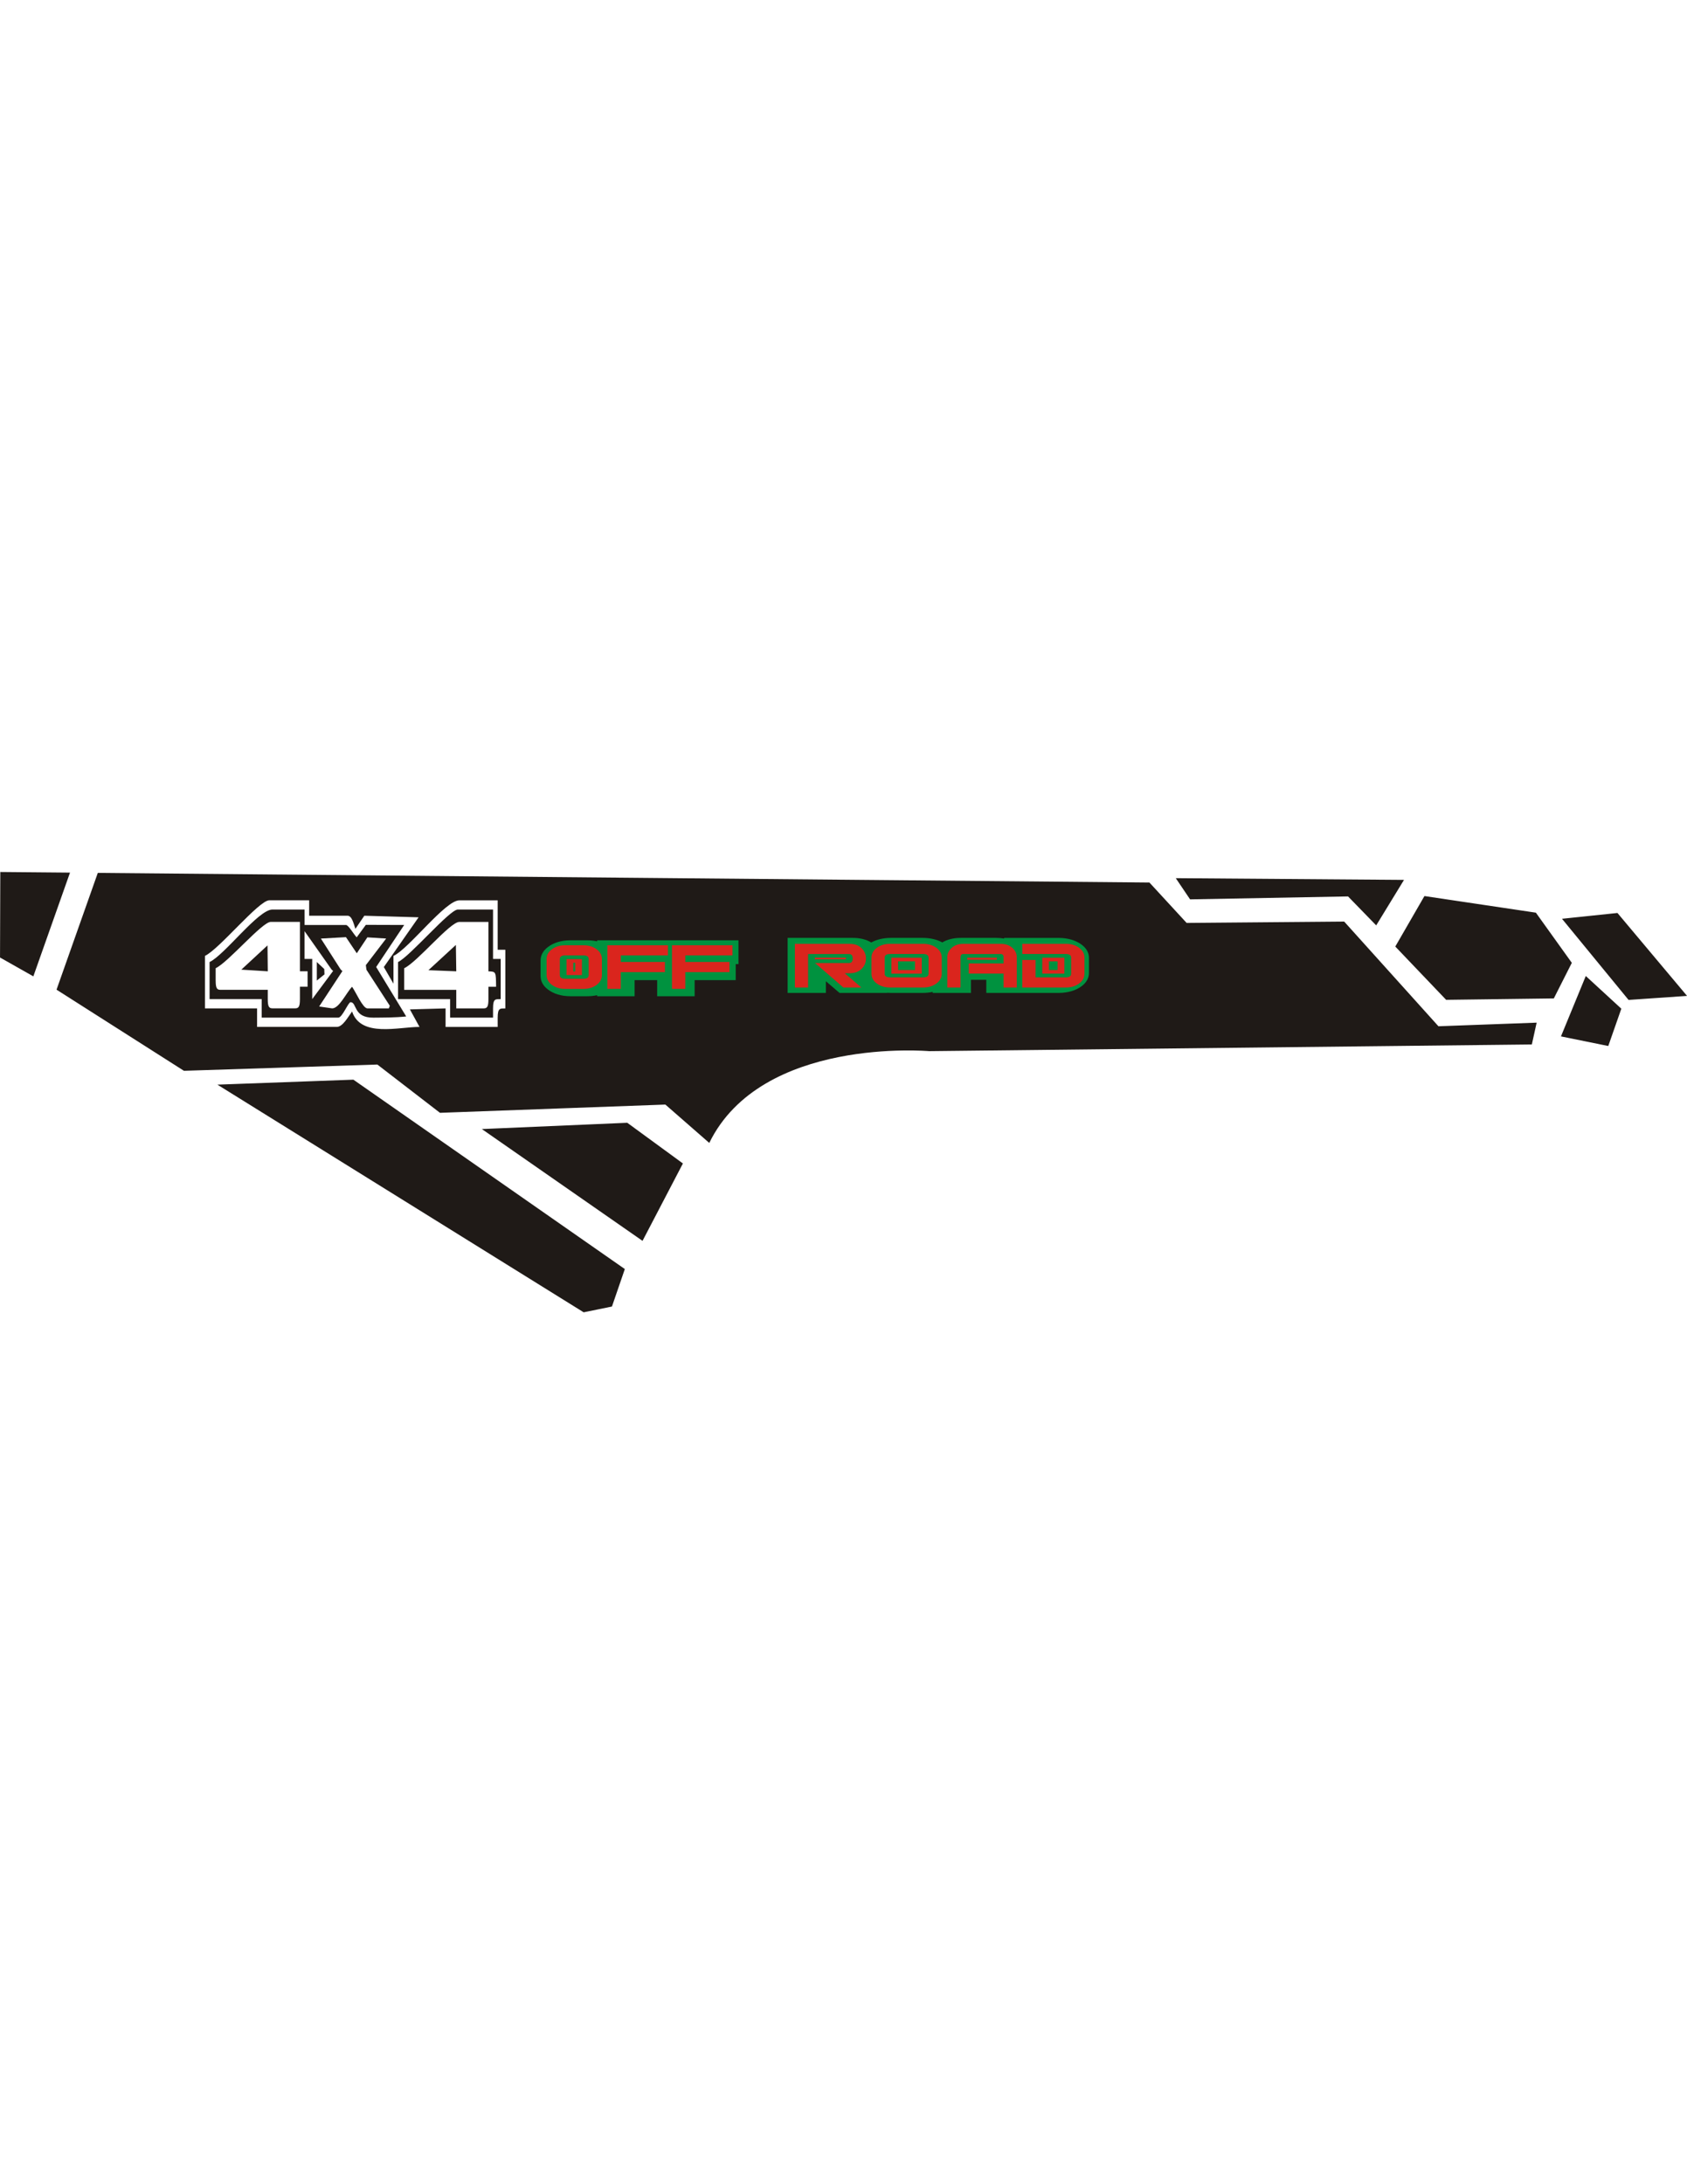 <?xml version="1.0" encoding="UTF-8"?>
<!DOCTYPE svg PUBLIC "-//W3C//DTD SVG 1.1//EN" "http://www.w3.org/Graphics/SVG/1.1/DTD/svg11.dtd">
<!-- Creator: CorelDRAW -->
<svg xmlns="http://www.w3.org/2000/svg" xml:space="preserve" width="5548in" height="7180in" style="shape-rendering:geometricPrecision; text-rendering:geometricPrecision; image-rendering:optimizeQuality; fill-rule:evenodd; clip-rule:evenodd"
viewBox="0 0 66.923 17.458"
 xmlns:xlink="http://www.w3.org/1999/xlink">
 <defs>
  <style type="text/css">
   <![CDATA[
    .fil1 {fill:#00923F}
    .fil0 {fill:#1F1A17}
    .fil2 {fill:#DA251D}
   ]]>
  </style>
 </defs>
 <g id="Guía">
  <g id="_503695400">
   <path id="_554555648" class="fil0" d="M0.011 0l2.766 0.025 -1.454 4.113 -1.322 -0.747 0.011 -3.391zm12.557 3.57l0.295 0.277 0.009 0.213 -0.304 0.245 0 -0.735zm-0.486 -0.122l0.304 0 0 1.592 0.829 -1.117 -0.059 -0.053 -1.074 -1.524 0 1.102zm-1.47 -0.537l0.011 1.027 -1.049 -0.066 1.038 -0.961zm-2.056 1.394c0,0.282 0.042,0.367 0.182,0.367l1.884 0 0 0.367c0,0.282 0.042,0.367 0.182,0.367l0.912 0c0.14,0 0.182,-0.085 0.182,-0.367l0 -0.49 0.304 0 0 -0.612 -0.304 0 0 -1.959 -1.155 0c-0.344,0 -1.685,1.601 -2.188,1.837l0 0.49zm4.964 -0.436l0.063 0.061 -0.922 1.403 0.515 0.075c0.28,0 0.551,-0.602 0.79,-0.857 0.143,0.194 0.426,0.857 0.608,0.857l0.851 0 0.039 -0.103 -0.927 -1.429 -0.024 -0.182 0.806 -1.055 -0.746 -0.047 -0.419 0.631 -0.43 -0.639 -0.994 0.056 0.788 1.23zm4.565 -0.976l0.015 1.045 -1.104 -0.044 1.089 -1.002zm-2.052 0.923l0 0.857 2.067 0 0 0.735 1.094 0c0.14,0 0.182,-0.085 0.182,-0.367l0 -0.49 0.304 0c-0.007,-0.605 -0.004,-0.599 -0.304,-0.612l0 -1.959 -1.155 0c-0.369,0 -1.665,1.591 -2.188,1.837zm-0.243 -0.245c0.469,-0.22 2.046,-2.082 2.371,-2.082l1.398 0 0 1.959 0.304 0 0 1.592c-0.195,0.009 -0.304,-0.04 -0.304,0.367l0 0.367 -1.702 0 0 -0.735 -2.067 0 0 -1.47zm-7.477 0c0.601,-0.282 1.932,-2.082 2.493,-2.082l1.277 0 0 0.612 1.641 0c0.098,0 0.295,0.35 0.426,0.49l0.363 -0.495 1.521 0.005 -1.111 1.666 1.191 1.961c-0.444,0.048 -0.87,0.043 -1.295,0.048 -0.816,0.01 -0.65,-0.613 -0.912,-0.613 -0.091,0 -0.329,0.612 -0.486,0.612l-3.04 0 0 -0.735 -2.067 0 0 -1.47zm8.29 -1.774l-2.15 -0.063 -0.354 0.52c-0.08,-0.239 -0.143,-0.52 -0.315,-0.52l-1.52 0 0 -0.612 -1.58 0c-0.416,0 -1.98,1.935 -2.553,2.204l0 2.082 2.067 0 0 0.735 3.161 0c0.238,0 0.448,-0.397 0.608,-0.612 0.346,1.041 1.844,0.612 2.675,0.612l-0.381 -0.694 1.415 -0.04 0 0.735 2.067 0 0 -0.367c0,-0.407 0.109,-0.359 0.304,-0.367l0 -2.327 -0.304 0 0 -1.959 -1.52 0c-0.559,0 -1.994,1.913 -2.614,2.204l0 1.102 -0.382 -0.661 1.377 -1.97zm45.32 4.722l0.985 -2.395 1.41 1.296 -0.518 1.48 -1.877 -0.381zm0.042 -4.663l2.64 3.217 2.32 -0.16 -2.761 -3.288 -2.198 0.23zm-7.371 0.261l1.103 -1.804 -9.054 -0.068 0.567 0.84 6.267 -0.116 1.117 1.148zm1.912 -1.163l4.422 0.659 1.426 1.989 -0.714 1.411 -4.272 0.056 -2.017 -2.113 1.156 -2.002zm-47.882 7.478l5.395 -0.197 10.768 7.509 -0.511 1.486 -1.122 0.229 -14.53 -9.027zm10.491 1.761l5.769 -0.249 2.207 1.613 -1.602 3.069 -6.374 -4.433zm-15.235 -10.157l41.718 0.382 1.476 1.602 6.25 -0.054 3.739 4.151 3.896 -0.143 -0.191 0.865 -23.91 0.265c0,0 -6.655,-0.587 -8.721,3.639l-1.742 -1.521 -8.941 0.327 -2.484 -1.914 -7.673 0.248 -5.054 -3.217 1.637 -4.63z"/>
   <path id="_554553776" class="fil1" d="M26.07 2.709l3.226 0 0 0.944 -0.11 0 0 0.635 -1.63 0 0 0.638 -1.486 0 0 -0.638 -0.896 0 0 0.638 -1.486 0 0 -0.041c-0.119,0.026 -0.247,0.041 -0.385,0.041l-0.679 0c-0.364,0 -0.667,-0.1 -0.882,-0.262 -0.211,-0.158 -0.298,-0.346 -0.298,-0.542l0 -0.609c0,-0.196 0.087,-0.384 0.298,-0.542 0.215,-0.162 0.518,-0.262 0.882,-0.262l0.679 0c0.138,0 0.267,0.014 0.385,0.041l0 -0.041 2.382 0z"/>
   <path id="_554553512" class="fil1" d="M39.833 2.64l0 -0.026 2.161 0c0.373,0 0.683,0.099 0.903,0.259 0.213,0.156 0.301,0.34 0.301,0.532l0 0.599c0,0.192 -0.088,0.376 -0.301,0.532 -0.219,0.16 -0.529,0.259 -0.903,0.259l-2.868 0 0 -0.52 -0.609 0 0 0.52 -1.517 0 0 -0.041c-0.123,0.027 -0.256,0.041 -0.398,0.041l-1.257 0c-0.055,0 -0.109,-0.002 -0.162,-0.006l0.008 0.006 -1.887 0 -0.542 -0.464 0 0.464 -1.517 0 0 -2.182 2.585 0c0.301,0 0.549,0.069 0.732,0.182 0.207,-0.114 0.473,-0.182 0.783,-0.182l1.257 0c0.308,0 0.572,0.067 0.779,0.18 0.186,-0.112 0.434,-0.18 0.731,-0.18l1.415 0c0.109,0 0.211,0.009 0.307,0.026z"/>
   <path id="_554553464" class="fil2" d="M43.02 4.032c0,0.157 -0.071,0.287 -0.212,0.392 -0.141,0.104 -0.314,0.156 -0.518,0.156l-1.735 0 0 -1.092 0.525 0 0 0.689 1.211 0c0.134,0 0.201,-0.048 0.201,-0.145l0 -0.635c0,-0.096 -0.067,-0.145 -0.201,-0.145l-1.735 0 0 -0.403 1.735 0c0.204,0 0.377,0.052 0.518,0.156 0.141,0.104 0.212,0.235 0.212,0.392l0 0.635zm-2.684 0.548l-0.524 0 0 -0.551 -1.381 0 0 -0.403 1.381 0 0 -0.242c0,-0.087 -0.038,-0.131 -0.114,-0.131l-1.486 0c-0.073,0 -0.109,0.044 -0.109,0.131l0 1.197 -0.525 0 0 -1.197c0,-0.146 0.059,-0.271 0.177,-0.377 0.118,-0.105 0.27,-0.158 0.457,-0.158l1.486 0c0.189,0 0.343,0.053 0.461,0.158 0.118,0.105 0.177,0.231 0.177,0.377l0 1.197zm-3.501 -0.548l0 -0.635c0,-0.096 -0.07,-0.145 -0.21,-0.145l-1.32 0c-0.14,0 -0.21,0.048 -0.21,0.145l0 0.635c0,0.096 0.07,0.145 0.21,0.145l1.32 0c0.14,0 0.21,-0.048 0.21,-0.145zm0.524 0c0,0.157 -0.071,0.287 -0.214,0.392 -0.143,0.104 -0.316,0.156 -0.52,0.156l-1.32 0c-0.204,0 -0.377,-0.052 -0.52,-0.156 -0.143,-0.104 -0.214,-0.235 -0.214,-0.392l0 -0.635c0,-0.157 0.071,-0.287 0.214,-0.392 0.143,-0.104 0.316,-0.156 0.52,-0.156l1.32 0c0.204,0 0.377,0.052 0.52,0.156 0.143,0.104 0.214,0.235 0.214,0.392l0 0.635zm-3.186 0.548l-0.717 0 -1.123 -0.971 1.35 0c0.096,0 0.144,-0.059 0.144,-0.178 0,-0.119 -0.048,-0.178 -0.144,-0.178l-1.626 0 0 1.328 -0.524 0 0 -1.731 2.181 0c0.201,0 0.36,0.061 0.476,0.182 0.108,0.11 0.162,0.243 0.162,0.4 0,0.157 -0.054,0.29 -0.162,0.4 -0.117,0.121 -0.275,0.182 -0.476,0.182l-0.201 0 0.66 0.568zm7.173 -0.549l0.877 0 0 -0.634 -0.877 0 0 0.634zm-2.977 -0.551l1.175 0 0 -0.082 -1.175 0 0 0.082zm-1.802 -0.082l-1.205 0 0 0.634 1.205 0 0 -0.634zm-3.009 0.066c0.001,-0.013 0.002,-0.025 0.002,-0.033 0,-0.008 -0,-0.02 -0.002,-0.033l-1.234 0 0 0.066 1.234 0zm8.054 0.423l0.343 0 0 -0.343 -0.343 0 0 0.343zm-5.313 -0.343l-0.671 0 0 0.343 0.671 0 0 -0.343z"/>
   <path id="_554553416" class="fil2" d="M29.057 3.308l-1.871 0 0 0.259 1.753 0 0 0.403 -1.753 0 0 0.665 -0.529 0 0 -1.731 2.4 0 0 0.403zm-2.561 0l-1.871 0 0 0.259 1.753 0 0 0.403 -1.753 0 0 0.665 -0.529 0 0 -1.731 2.4 0 0 0.403zm-3.143 0.78l0 -0.635c0,-0.096 -0.069,-0.145 -0.205,-0.145l-0.73 0c-0.14,0 -0.21,0.048 -0.21,0.145l0 0.635c0,0.096 0.07,0.145 0.21,0.145l0.73 0c0.137,0 0.205,-0.048 0.205,-0.145zm0.524 0c0,0.157 -0.071,0.287 -0.212,0.392 -0.141,0.104 -0.314,0.156 -0.518,0.156l-0.73 0c-0.204,0 -0.377,-0.052 -0.52,-0.156 -0.143,-0.104 -0.214,-0.235 -0.214,-0.392l0 -0.635c0,-0.157 0.071,-0.287 0.214,-0.392 0.143,-0.104 0.316,-0.156 0.52,-0.156l0.73 0c0.204,0 0.377,0.052 0.518,0.156 0.141,0.104 0.212,0.235 0.212,0.392l0 0.635zm-0.792 -0.634l-0.611 0 0 0.634 0.611 -0 0 -0.634zm-0.267 0.145l-0.076 0 0 0.343 0.076 0 0 -0.343z"/>
  </g>
 </g>
</svg>
